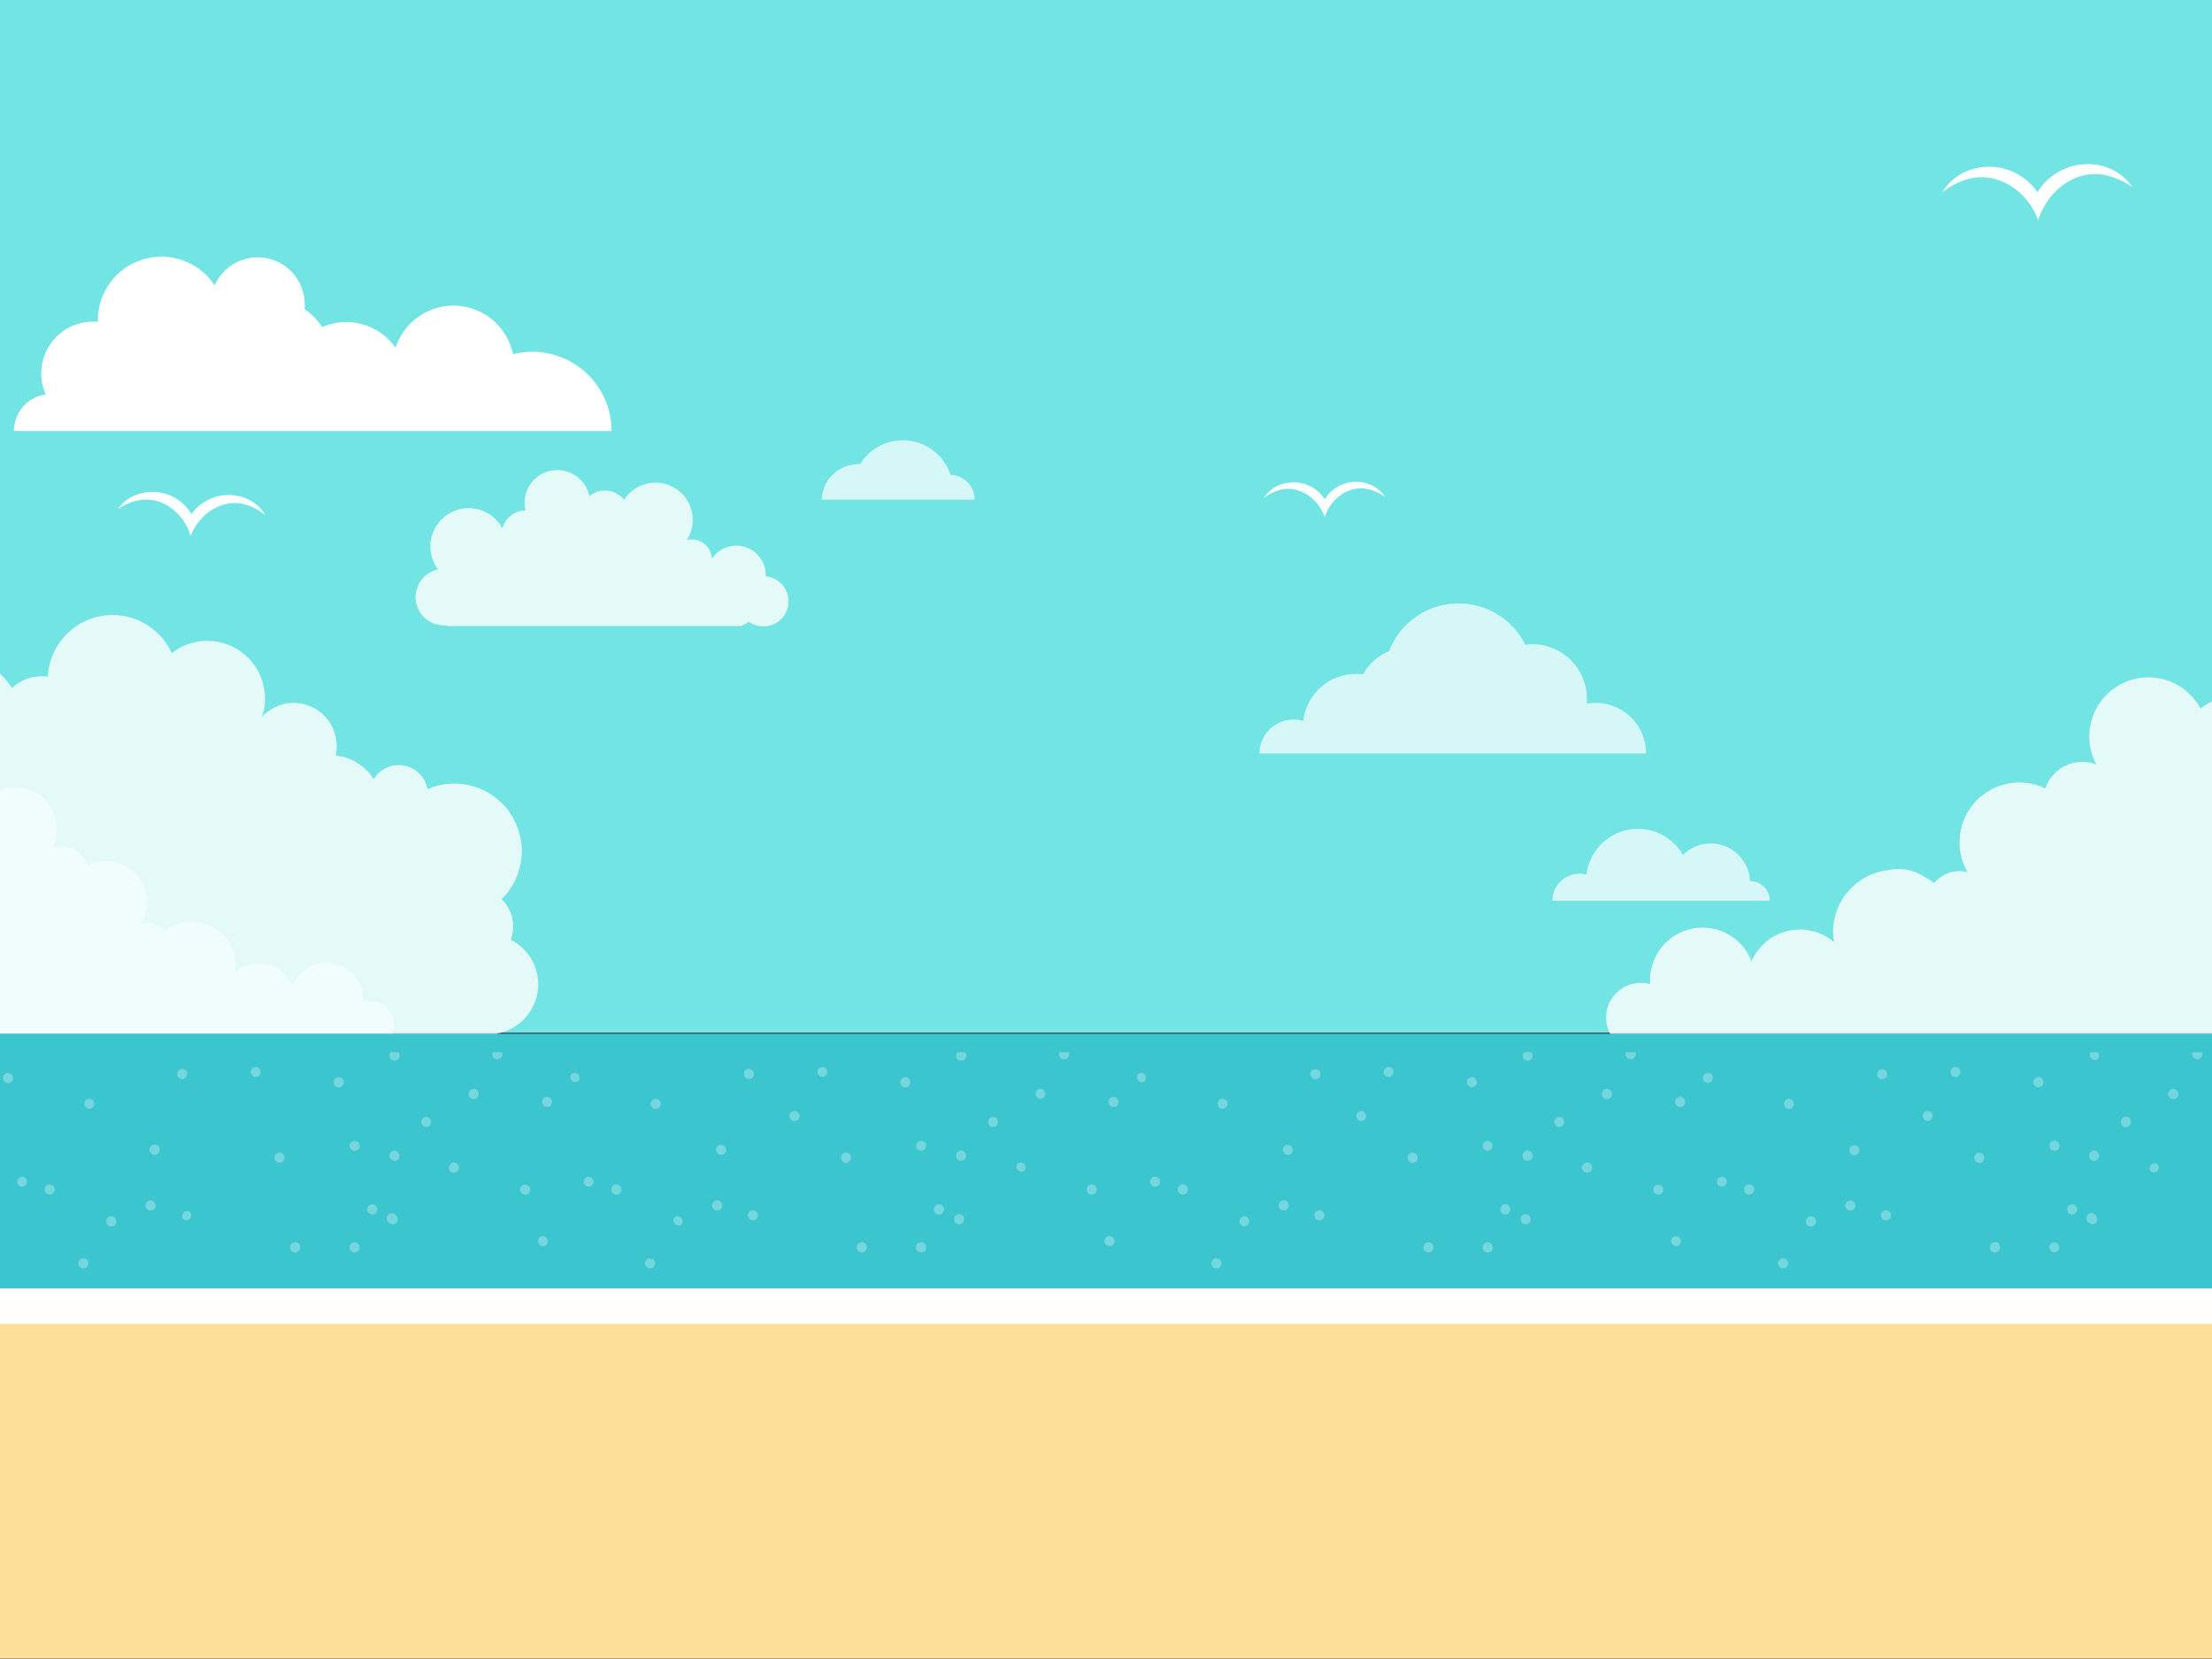 <?xml version="1.0" encoding="UTF-8"?>
<svg width="480px" height="360px" viewBox="0 0 480 360" version="1.1" xmlns="http://www.w3.org/2000/svg" xmlns:xlink="http://www.w3.org/1999/xlink">
    <rect x="0" y="0" width="480" height="360" fill="#333333" stroke="none"/>
    <!-- Generator: Sketch 51.1 (57501) - http://www.bohemiancoding.com/sketch -->
    <title>Seaside12</title>
    <desc>Created with Sketch.</desc>
    <defs></defs>
    <g id="Seaside12" stroke="none" stroke-width="1" fill="none" fill-rule="evenodd">
        <g id="Group-2" transform="translate(-20, -1)">
            <g id="D_75-01">
                <rect id="Rectangle-path" fill="#71E4E3" fill-rule="nonzero" x="4.218" y="0" width="515.751" height="225.1"></rect>
                <path d="M115.044,124.566 C113.177,122.069 112.862,118.737 114.229,115.934 C115.596,113.132 118.416,111.33 121.532,111.266 C124.649,111.203 127.539,112.889 129.018,115.634 C129.64,113.367 131.685,111.784 134.034,111.752 C133.893,111.195 133.821,110.623 133.819,110.048 C133.856,106.415 136.621,103.393 140.234,103.034 C143.848,102.676 147.152,105.097 147.901,108.652 C149.001,107.743 150.42,107.318 151.838,107.471 C153.256,107.624 154.552,108.343 155.432,109.465 C157.834,105.702 162.83,104.599 166.592,107.002 C170.353,109.405 171.455,114.403 169.054,118.166 C169.385,118.087 169.725,118.046 170.066,118.044 C172.413,118.047 174.353,119.874 174.499,122.218 C176.063,119.895 178.958,118.864 181.637,119.674 C184.317,120.484 186.156,122.947 186.172,125.748 C186.172,125.855 186.172,125.947 186.172,126.054 C188.449,126.267 190.35,127.88 190.932,130.092 C191.514,132.303 190.653,134.644 188.777,135.95 C186.9,137.257 184.408,137.252 182.537,135.938 L180.88,136.858 L116.9,136.858 L116.9,136.705 L116.578,136.705 C113.388,136.844 110.625,134.512 110.224,131.342 C109.824,128.173 111.92,125.226 115.044,124.566 Z" id="Shape" fill="#FFFFFF" fill-rule="nonzero" opacity="0.8"></path>
                <path d="M519.755,225.591 L519.755,172.216 C518.498,170.624 516.713,169.536 514.723,169.147 C515.673,167.45 516.17,165.537 516.165,163.592 C516.158,159.18 513.615,155.166 509.63,153.278 C505.645,151.389 500.929,151.963 497.513,154.752 C494.166,148.506 486.392,146.156 480.149,149.504 C473.905,152.851 471.556,160.629 474.903,166.876 C472.747,166.048 470.347,166.135 468.257,167.117 C466.168,168.098 464.568,169.89 463.828,172.078 C458.698,169.605 452.557,170.766 448.683,174.941 C444.809,179.116 444.108,185.33 446.955,190.263 C444.279,189.57 441.445,190.499 439.699,192.642 C439.038,192.117 438.329,191.655 437.582,191.261 C435.909,190.15 433.946,189.557 431.937,189.557 C431.179,189.561 430.422,189.649 429.683,189.818 C422.895,190.626 417.778,196.377 417.764,203.216 C417.77,203.951 417.831,204.684 417.948,205.41 C415.193,203.076 411.498,202.182 407.981,202.998 C404.464,203.814 401.54,206.245 400.093,209.554 C398.094,204.433 392.731,201.465 387.333,202.491 C381.935,203.517 378.034,208.246 378.051,213.743 C378.037,214.009 378.037,214.275 378.051,214.541 C377.405,214.371 376.74,214.283 376.072,214.28 C373.363,214.273 370.859,215.721 369.513,218.073 C368.168,220.425 368.189,223.319 369.568,225.652 L519.755,225.652 L519.755,225.591 Z" id="Shape" fill="#FFFFFF" fill-rule="nonzero" opacity="0.8"></path>
                <path d="M0,226.063 L0,188.833 C0.871,187.708 2.118,186.935 3.513,186.654 C1.668,183.31 2.45,179.127 5.378,176.677 C8.306,174.226 12.559,174.195 15.523,176.602 C17.857,172.246 23.279,170.607 27.634,172.942 C31.988,175.277 33.626,180.701 31.292,185.058 C32.79,184.5 34.45,184.571 35.894,185.256 C37.339,185.941 38.445,187.181 38.962,188.695 C42.542,186.955 46.839,187.76 49.548,190.678 C52.256,193.596 52.741,197.942 50.742,201.386 C52.608,200.899 54.587,201.547 55.804,203.044 C56.284,202.674 56.797,202.35 57.338,202.077 C58.505,201.298 59.877,200.881 61.28,200.88 C61.797,200.886 62.311,200.948 62.814,201.064 C67.551,201.624 71.122,205.638 71.128,210.41 C71.126,210.924 71.085,211.437 71.005,211.945 C72.927,210.312 75.508,209.687 77.963,210.259 C80.418,210.83 82.457,212.532 83.461,214.845 C84.886,211.326 88.596,209.302 92.325,210.011 C96.054,210.72 98.764,213.964 98.8,217.761 C98.809,217.945 98.809,218.129 98.8,218.313 C99.251,218.194 99.714,218.132 100.181,218.129 C102.08,218.105 103.846,219.107 104.799,220.751 C105.753,222.395 105.746,224.425 104.782,226.063 L0,226.063 Z" id="Shape" fill="#FFFFFF" fill-rule="nonzero" opacity="0.5"></path>
                <path d="M136.795,214.603 C136.793,210.507 134.485,206.761 130.828,204.919 C131.986,201.861 131.207,198.407 128.85,196.141 C133.883,191.195 134.678,183.362 130.74,177.505 C126.802,171.648 119.251,169.431 112.774,172.232 C112.297,169.639 110.269,167.61 107.677,167.133 C105.086,166.656 102.469,167.83 101.101,170.083 C99.289,167.188 96.244,165.292 92.848,164.942 C92.991,164.297 93.063,163.638 93.063,162.978 C93.113,159.113 90.777,155.617 87.187,154.187 C83.598,152.758 79.499,153.69 76.88,156.532 C78.614,151.286 76.71,145.523 72.193,142.343 C67.677,139.164 61.612,139.317 57.261,142.721 C54.577,136.796 48.187,133.481 41.801,134.698 C35.414,135.916 30.691,141.349 30.372,147.846 C29.915,147.775 29.453,147.74 28.991,147.739 C26.611,147.736 24.321,148.648 22.595,150.286 C18.876,144.269 11.311,141.885 4.817,144.685 L4.817,225.698 L127.837,225.698 L127.837,225.284 C133.011,224.357 136.781,219.861 136.795,214.603 Z" id="Shape" fill="#FFFFFF" fill-rule="nonzero" opacity="0.8"></path>
                <g id="_Group_" transform="translate(23.009, 56.247)" fill="#FFFFFF" fill-rule="nonzero">
                    <g id="clouds">
                        <path d="M128.65,32.348 C125.603,24.107 116.847,19.479 108.326,21.605 C107.109,15.737 102.097,11.422 96.116,11.095 C90.134,10.767 84.681,14.508 82.832,20.209 C79.259,15.115 72.596,13.242 66.894,15.727 C65.902,14.204 64.619,12.89 63.121,11.86 C63.121,11.523 63.121,11.2 63.121,10.847 C63.139,6.01 59.765,1.824 55.037,0.814 C50.308,-0.195 45.52,2.25 43.563,6.673 C40.204,1.561 33.882,-0.731 28.029,1.042 C22.175,2.814 18.185,8.228 18.223,14.346 C18.223,14.346 18.223,14.484 18.223,14.546 C17.886,14.546 17.548,14.546 17.211,14.546 C13.406,14.538 9.855,16.457 7.775,19.644 C5.694,22.831 5.366,26.855 6.903,30.337 C2.946,30.902 0.006,34.288 0,38.287 L129.709,38.287 C129.709,36.26 129.35,34.249 128.65,32.348 Z" id="Shape"></path>
                        <path d="M354.183,108.204 C354.184,104.971 352.752,101.904 350.273,99.83 C347.795,97.756 344.524,96.889 341.344,97.462 C341.344,97.109 341.344,96.741 341.344,96.372 C341.344,89.838 336.049,84.54 329.517,84.54 C329.004,84.543 328.492,84.579 327.983,84.648 C325.124,78.91 319.149,75.401 312.747,75.7 C306.345,75.999 300.723,80.049 298.409,86.029 C296.014,87.029 294.026,88.808 292.765,91.078 C292.256,91.012 291.743,90.981 291.231,90.986 C285.38,90.98 280.459,95.374 279.803,101.191 C277.569,100.516 275.148,100.939 273.275,102.33 C271.401,103.72 270.295,105.916 270.293,108.25 L354.183,108.25 L354.183,108.204 Z" id="Shape" opacity="0.7"></path>
                        <g id="Group" opacity="0.7" transform="translate(332.861, 124.305)">
                            <path d="M0.997,15.881 C0.997,12.652 3.614,10.034 6.841,10.034 C7.359,10.031 7.875,10.098 8.375,10.233 C8.956,5.415 12.552,1.508 17.305,0.533 C22.057,-0.441 26.9,1.735 29.329,5.937 C31.732,3.567 35.302,2.831 38.446,4.057 C41.589,5.284 43.72,8.243 43.886,11.615 C46.249,11.615 48.165,13.532 48.165,15.896 L0.997,15.896 L0.997,15.881 Z" id="Shape"></path>
                        </g>
                    </g>
                    <path d="M175.297,53.157 C175.438,48.848 178.994,45.44 183.304,45.484 L183.611,45.484 C185.834,41.866 189.953,39.868 194.17,40.362 C198.386,40.856 201.932,43.752 203.26,47.786 C206.174,47.869 208.492,50.256 208.491,53.172 L175.297,53.172 L175.297,53.157 Z" id="Shape" opacity="0.7"></path>
                </g>
                <rect id="Rectangle-path" fill="#FFE09A" fill-rule="nonzero" x="4.218" y="280.592" width="515.751" height="80.338"></rect>
                <rect id="Rectangle-path-Copy" fill="#FFFEFC" fill-rule="nonzero" x="4.218" y="280.592" width="515.751" height="7.672"></rect>
                <rect id="Rectangle-path" fill="#3BC5CE" fill-rule="nonzero" x="4.218" y="225.314" width="515.751" height="55.262"></rect>
                <g id="Group" opacity="0.3" transform="translate(4.602, 228.66)" fill="#FFFFFF" fill-rule="nonzero">
                    <path d="M91.238,20.963 C91.24,21.26 91.355,21.546 91.56,21.761 C91.774,21.968 92.06,22.083 92.358,22.083 C92.656,22.086 92.943,21.97 93.155,21.761 C93.539,21.322 93.539,20.666 93.155,20.226 C92.724,19.821 92.052,19.821 91.621,20.226 C91.406,20.416 91.269,20.678 91.238,20.963 Z" id="Shape"></path>
                    <path d="M92.342,44.121 C92.638,44.117 92.919,43.996 93.124,43.783 C93.515,43.346 93.515,42.685 93.124,42.248 C92.917,42.041 92.635,41.925 92.342,41.926 C92.044,41.925 91.758,42.04 91.545,42.248 C91.338,42.463 91.223,42.749 91.222,43.046 C91.247,43.647 91.741,44.121 92.342,44.121 Z" id="Shape"></path>
                    <path d="M26.966,29.664 C26.645,29.35 26.166,29.259 25.751,29.433 C25.336,29.607 25.066,30.012 25.064,30.462 C25.064,30.756 25.179,31.037 25.386,31.245 C25.591,31.459 25.873,31.581 26.169,31.583 C26.462,31.582 26.742,31.466 26.951,31.26 C27.376,30.816 27.383,30.117 26.966,29.664 Z" id="Shape"></path>
                    <path d="M101.377,36.141 C101.139,35.738 100.675,35.526 100.215,35.608 C99.754,35.691 99.394,36.052 99.311,36.513 C99.228,36.973 99.44,37.437 99.843,37.675 C100.051,37.882 100.332,37.998 100.625,37.997 C100.924,38.002 101.212,37.886 101.423,37.675 C101.794,37.224 101.774,36.568 101.377,36.141 Z" id="Shape"></path>
                    <path d="M89.704,7.934 C90.088,7.495 90.088,6.839 89.704,6.399 C89.382,6.085 88.903,5.994 88.488,6.168 C88.074,6.342 87.803,6.747 87.802,7.197 C87.8,7.495 87.916,7.782 88.124,7.995 C88.34,8.2 88.629,8.309 88.927,8.298 C89.224,8.286 89.504,8.155 89.704,7.934 Z" id="Shape"></path>
                    <path d="M17.165,5.156 C16.866,5.153 16.579,5.269 16.367,5.479 C16.042,5.799 15.944,6.285 16.119,6.707 C16.294,7.129 16.708,7.402 17.165,7.397 C17.457,7.396 17.738,7.28 17.947,7.075 C18.331,6.635 18.331,5.98 17.947,5.54 C17.75,5.31 17.467,5.172 17.165,5.156 Z" id="Shape"></path>
                    <path d="M20.171,29.864 C20.464,29.863 20.745,29.747 20.953,29.542 C21.337,29.102 21.337,28.446 20.953,28.007 C20.522,27.602 19.851,27.602 19.419,28.007 C19.139,28.325 19.063,28.775 19.222,29.168 C19.381,29.561 19.749,29.83 20.171,29.864 Z" id="Shape"></path>
                    <path d="M133.237,40.576 C132.944,40.577 132.663,40.692 132.454,40.898 C132.049,41.329 132.049,42.001 132.454,42.433 C132.882,42.846 133.56,42.846 133.988,42.433 C134.372,41.993 134.372,41.337 133.988,40.898 C133.787,40.7 133.519,40.584 133.237,40.576 Z" id="Shape"></path>
                    <path d="M122.33,0.66 C122.272,0.796 122.241,0.942 122.238,1.09 C122.24,1.387 122.355,1.672 122.56,1.888 C122.772,2.098 123.06,2.215 123.358,2.21 C123.652,2.212 123.934,2.096 124.14,1.888 C124.448,1.557 124.538,1.079 124.371,0.66 L122.33,0.66 Z" id="Shape"></path>
                    <path d="M149.926,29.664 C149.715,29.461 149.436,29.346 149.143,29.342 C148.525,29.342 148.024,29.844 148.024,30.462 C148.027,30.758 148.148,31.04 148.361,31.245 C148.565,31.459 148.848,31.581 149.143,31.583 C149.436,31.582 149.717,31.466 149.926,31.26 C150.346,30.812 150.346,30.113 149.926,29.664 Z" id="Shape"></path>
                    <path d="M128.573,29.664 C128.363,29.876 128.246,30.164 128.251,30.462 C128.251,31.075 128.743,31.574 129.356,31.583 C129.654,31.586 129.941,31.47 130.153,31.26 C130.537,30.821 130.537,30.165 130.153,29.726 C129.939,29.519 129.653,29.404 129.356,29.404 C129.071,29.388 128.792,29.481 128.573,29.664 Z" id="Shape"></path>
                    <path d="M140.109,5.156 C139.815,5.156 139.534,5.272 139.326,5.479 C139.066,5.919 139.137,6.48 139.498,6.841 C139.86,7.203 140.42,7.274 140.86,7.013 C141.244,6.574 141.244,5.918 140.86,5.479 C140.66,5.279 140.391,5.164 140.109,5.156 Z" id="Shape"></path>
                    <path d="M143.115,29.864 C143.408,29.863 143.689,29.747 143.897,29.542 C144.281,29.102 144.281,28.446 143.897,28.007 C143.469,27.594 142.791,27.594 142.363,28.007 C141.966,28.441 141.966,29.107 142.363,29.542 C142.564,29.74 142.833,29.855 143.115,29.864 Z" id="Shape"></path>
                    <path d="M118.986,8.932 C118.665,8.617 118.186,8.526 117.771,8.7 C117.356,8.874 117.086,9.28 117.084,9.73 C117.083,10.028 117.199,10.314 117.406,10.528 C117.84,10.925 118.506,10.925 118.94,10.528 C119.374,10.091 119.395,9.392 118.986,8.932 Z" id="Shape"></path>
                    <path d="M114.691,24.922 C114.478,24.714 114.192,24.599 113.894,24.6 C113.39,24.605 112.951,24.947 112.823,25.435 C112.694,25.923 112.908,26.437 113.344,26.69 C113.781,26.943 114.332,26.872 114.691,26.518 C115.105,26.067 115.105,25.374 114.691,24.922 Z" id="Shape"></path>
                    <path d="M107.099,16.574 C107.312,16.782 107.598,16.898 107.896,16.896 C108.189,16.895 108.47,16.78 108.678,16.574 C109.062,16.134 109.062,15.479 108.678,15.039 C108.473,14.827 108.192,14.705 107.896,14.702 C107.459,14.714 107.069,14.98 106.898,15.382 C106.727,15.785 106.805,16.25 107.099,16.574 Z" id="Shape"></path>
                    <path d="M33.486,47.574 C33.783,47.575 34.07,47.459 34.283,47.251 C34.667,46.812 34.667,46.156 34.283,45.717 C34.069,45.51 33.783,45.395 33.486,45.394 C33.192,45.394 32.911,45.51 32.703,45.717 C32.494,45.929 32.378,46.216 32.381,46.515 C32.413,47.103 32.896,47.566 33.486,47.574 Z" id="Shape"></path>
                    <path d="M35.572,11.095 C35.366,10.884 35.084,10.763 34.789,10.758 C34.49,10.762 34.204,10.883 33.992,11.095 C33.594,11.53 33.594,12.196 33.992,12.63 C34.203,12.844 34.489,12.965 34.789,12.968 C35.085,12.964 35.367,12.843 35.572,12.63 C35.955,12.191 35.955,11.535 35.572,11.095 Z" id="Shape"></path>
                    <path d="M48.088,32.795 C47.79,32.792 47.503,32.908 47.291,33.117 C47.084,33.332 46.969,33.618 46.969,33.915 C46.97,34.213 47.086,34.498 47.291,34.713 C47.504,34.921 47.791,35.037 48.088,35.036 C48.382,35.036 48.663,34.92 48.871,34.713 C49.255,34.274 49.255,33.618 48.871,33.179 C48.675,32.947 48.391,32.808 48.088,32.795 Z" id="Shape"></path>
                    <path d="M40.296,36.586 C39.865,36.18 39.193,36.18 38.762,36.586 C38.437,36.906 38.339,37.392 38.514,37.814 C38.69,38.236 39.103,38.509 39.56,38.504 C39.857,38.504 40.143,38.388 40.358,38.182 C40.761,37.717 40.735,37.018 40.296,36.586 Z" id="Shape"></path>
                    <path d="M55.758,6.139 C56.135,5.697 56.135,5.046 55.758,4.604 C55.436,4.289 54.958,4.198 54.543,4.372 C54.128,4.546 53.857,4.952 53.856,5.402 C53.857,5.695 53.973,5.976 54.178,6.185 C54.392,6.391 54.68,6.503 54.978,6.495 C55.275,6.486 55.557,6.357 55.758,6.139 Z" id="Shape"></path>
                    <path d="M56.617,35.296 C56.177,35.036 55.617,35.107 55.255,35.468 C54.894,35.83 54.823,36.391 55.083,36.831 C55.514,37.236 56.186,37.236 56.617,36.831 C57.001,36.392 57.001,35.736 56.617,35.296 Z" id="Shape"></path>
                    <path d="M80.24,42.202 C79.918,41.888 79.439,41.797 79.024,41.971 C78.609,42.145 78.339,42.55 78.337,43 C78.333,43.299 78.449,43.587 78.66,43.798 C78.867,44.008 79.147,44.129 79.442,44.136 C79.737,44.131 80.018,44.01 80.224,43.798 C80.649,43.354 80.656,42.655 80.24,42.202 Z" id="Shape"></path>
                    <path d="M49.745,21.024 C49.53,20.819 49.245,20.704 48.947,20.702 C48.333,20.71 47.836,21.207 47.828,21.822 C47.828,22.12 47.946,22.405 48.156,22.615 C48.366,22.825 48.651,22.943 48.947,22.943 C49.245,22.944 49.532,22.828 49.745,22.62 C50.158,22.169 50.158,21.476 49.745,21.024 Z" id="Shape"></path>
                    <path d="M433.686,15.607 C433.984,15.61 434.271,15.494 434.484,15.285 C434.874,14.848 434.874,14.187 434.484,13.75 C434.276,13.532 433.987,13.41 433.686,13.413 C433.391,13.416 433.109,13.538 432.904,13.75 C432.621,14.073 432.548,14.528 432.714,14.924 C432.881,15.319 433.258,15.584 433.686,15.607 Z" id="Shape"></path>
                    <path d="M449.087,42.202 C448.765,41.888 448.286,41.797 447.871,41.971 C447.457,42.145 447.186,42.55 447.185,43 C447.182,43.299 447.297,43.586 447.507,43.798 C447.719,44.011 448.005,44.132 448.304,44.136 C448.604,44.133 448.891,44.012 449.102,43.798 C449.519,43.346 449.512,42.647 449.087,42.202 Z" id="Shape"></path>
                    <path d="M187.798,15.607 C188.096,15.609 188.383,15.493 188.596,15.285 C188.986,14.848 188.986,14.187 188.596,13.75 C188.387,13.534 188.099,13.412 187.798,13.413 C187.498,13.414 187.21,13.535 187.001,13.75 C186.603,14.184 186.603,14.851 187.001,15.285 C187.215,15.491 187.501,15.607 187.798,15.607 Z" id="Shape"></path>
                    <path d="M194.609,4.19 C194.178,3.784 193.506,3.784 193.075,4.19 C192.677,4.624 192.677,5.29 193.075,5.724 C193.503,6.137 194.181,6.137 194.609,5.724 C194.993,5.285 194.993,4.629 194.609,4.19 Z" id="Shape"></path>
                    <path d="M440.497,4.19 C440.066,3.784 439.394,3.784 438.963,4.19 C438.565,4.624 438.565,5.29 438.963,5.724 C439.391,6.137 440.069,6.137 440.497,5.724 C440.881,5.285 440.881,4.629 440.497,4.19 Z" id="Shape"></path>
                    <path d="M203.199,42.202 C202.991,41.995 202.71,41.879 202.417,41.88 C202.119,41.879 201.832,41.994 201.619,42.202 C201.41,42.415 201.294,42.702 201.297,43 C201.292,43.299 201.408,43.587 201.619,43.798 C201.83,44.012 202.116,44.133 202.417,44.136 C202.712,44.133 202.994,44.011 203.199,43.798 C203.627,43.353 203.627,42.648 203.199,42.202 Z" id="Shape"></path>
                    <path d="M379.124,40.576 C378.826,40.573 378.539,40.688 378.327,40.898 C377.922,41.329 377.922,42.001 378.327,42.433 C378.758,42.838 379.43,42.838 379.861,42.433 C380.238,41.991 380.238,41.34 379.861,40.898 C379.664,40.703 379.401,40.588 379.124,40.576 Z" id="Shape"></path>
                    <path d="M368.218,0.66 C368.159,0.795 368.127,0.942 368.126,1.09 C368.125,1.388 368.241,1.674 368.448,1.888 C368.661,2.097 368.948,2.213 369.246,2.21 C369.54,2.212 369.822,2.096 370.028,1.888 C370.336,1.557 370.426,1.079 370.258,0.66 L368.203,0.66 L368.218,0.66 Z" id="Shape"></path>
                    <path d="M395.752,29.664 C395.538,29.458 395.252,29.342 394.955,29.342 C394.661,29.341 394.38,29.457 394.172,29.664 C393.957,29.874 393.836,30.162 393.835,30.462 C393.836,30.758 393.958,31.041 394.172,31.245 C394.375,31.461 394.658,31.583 394.955,31.583 C395.253,31.586 395.54,31.47 395.752,31.26 C396.173,30.812 396.173,30.113 395.752,29.664 Z" id="Shape"></path>
                    <path d="M389.018,29.864 C389.316,29.867 389.604,29.751 389.816,29.542 C390.2,29.102 390.2,28.446 389.816,28.007 C389.388,27.594 388.71,27.594 388.282,28.007 C387.884,28.441 387.884,29.107 388.282,29.542 C388.479,29.736 388.741,29.851 389.018,29.864 Z" id="Shape"></path>
                    <path d="M386.012,5.156 C385.718,5.154 385.436,5.27 385.229,5.479 C384.824,5.91 384.824,6.582 385.229,7.013 C385.438,7.219 385.719,7.335 386.012,7.336 C386.304,7.333 386.585,7.218 386.794,7.013 C387.178,6.574 387.178,5.918 386.794,5.479 C386.586,5.272 386.305,5.156 386.012,5.156 Z" id="Shape"></path>
                    <path d="M352.986,16.574 C353.2,16.782 353.486,16.898 353.784,16.896 C354.077,16.895 354.358,16.78 354.566,16.574 C354.944,16.132 354.944,15.481 354.566,15.039 C354.361,14.827 354.079,14.705 353.784,14.702 C353.169,14.71 352.673,15.207 352.664,15.822 C352.675,16.104 352.789,16.372 352.986,16.574 Z" id="Shape"></path>
                    <path d="M347.265,36.141 C347.053,35.931 346.765,35.815 346.467,35.818 C346.174,35.818 345.893,35.933 345.685,36.141 C345.28,36.572 345.28,37.244 345.685,37.675 C345.892,37.884 346.174,38 346.467,37.997 C346.765,38.001 347.053,37.885 347.265,37.675 C347.649,37.236 347.649,36.58 347.265,36.141 Z" id="Shape"></path>
                    <path d="M360.595,24.922 C360.381,24.714 360.095,24.599 359.797,24.6 C359.179,24.6 358.677,25.102 358.677,25.72 C358.677,26.339 359.179,26.841 359.797,26.841 C360.095,26.842 360.381,26.726 360.595,26.518 C361.015,26.07 361.015,25.371 360.595,24.922 Z" id="Shape"></path>
                    <path d="M364.89,8.932 C364.53,8.577 363.979,8.507 363.543,8.76 C363.106,9.013 362.893,9.527 363.021,10.015 C363.149,10.503 363.588,10.845 364.092,10.85 C364.39,10.851 364.676,10.736 364.89,10.528 C365.31,10.079 365.31,9.38 364.89,8.932 Z" id="Shape"></path>
                    <path d="M491.178,0.66 C491.119,0.796 491.088,0.942 491.086,1.09 C491.087,1.387 491.203,1.672 491.408,1.888 C491.62,2.097 491.907,2.213 492.205,2.21 C492.499,2.214 492.782,2.098 492.988,1.888 C493.299,1.559 493.389,1.079 493.218,0.66 L491.178,0.66 Z" id="Shape"></path>
                    <path d="M422.703,5.417 C422.703,5.711 422.818,5.992 423.025,6.2 C423.228,6.416 423.512,6.538 423.808,6.538 C424.108,6.538 424.396,6.416 424.605,6.2 C424.989,5.76 424.989,5.105 424.605,4.665 C424.391,4.459 424.105,4.343 423.808,4.343 C423.515,4.344 423.234,4.46 423.025,4.665 C422.83,4.868 422.715,5.136 422.703,5.417 Z" id="Shape"></path>
                    <path d="M425.464,35.296 C425.258,35.085 424.977,34.964 424.682,34.959 C424.381,34.958 424.093,35.08 423.884,35.296 C423.479,35.728 423.479,36.4 423.884,36.831 C424.094,37.045 424.383,37.162 424.682,37.153 C424.975,37.154 425.257,37.038 425.464,36.831 C425.848,36.392 425.848,35.736 425.464,35.296 Z" id="Shape"></path>
                    <path d="M476.728,14.656 C476.113,14.664 475.617,15.161 475.608,15.776 C475.603,16.233 475.876,16.647 476.298,16.822 C476.719,16.998 477.205,16.899 477.526,16.574 C477.903,16.132 477.903,15.481 477.526,15.039 C477.324,14.807 477.035,14.669 476.728,14.656 Z" id="Shape"></path>
                    <path d="M470.209,36.141 C469.971,35.738 469.507,35.526 469.047,35.608 C468.586,35.691 468.226,36.052 468.143,36.513 C468.06,36.973 468.272,37.437 468.675,37.675 C469.103,38.088 469.781,38.088 470.209,37.675 C470.593,37.236 470.593,36.58 470.209,36.141 Z" id="Shape"></path>
                    <path d="M230.088,16.574 C230.303,16.781 230.589,16.896 230.886,16.896 C231.184,16.898 231.47,16.782 231.684,16.574 C232.068,16.134 232.068,15.479 231.684,15.039 C231.474,14.824 231.187,14.703 230.886,14.702 C230.449,14.714 230.059,14.98 229.888,15.382 C229.717,15.785 229.795,16.25 230.088,16.574 Z" id="Shape"></path>
                    <path d="M224.321,36.141 C224.113,35.933 223.832,35.818 223.539,35.818 C223.241,35.817 222.954,35.933 222.741,36.141 C222.336,36.572 222.336,37.244 222.741,37.675 C222.953,37.885 223.24,38.001 223.539,37.997 C223.832,37.998 224.113,37.882 224.321,37.675 C224.705,37.236 224.705,36.58 224.321,36.141 Z" id="Shape"></path>
                    <path d="M237.651,24.922 C237.22,24.517 236.548,24.517 236.117,24.922 C235.856,25.363 235.927,25.923 236.289,26.285 C236.65,26.647 237.211,26.717 237.651,26.457 C238.028,26.015 238.028,25.364 237.651,24.922 Z" id="Shape"></path>
                    <path d="M241.93,8.932 C241.499,8.526 240.827,8.526 240.396,8.932 C239.999,9.366 239.999,10.032 240.396,10.466 C240.827,10.872 241.499,10.872 241.93,10.466 C242.314,10.027 242.314,9.371 241.93,8.932 Z" id="Shape"></path>
                    <path d="M157.733,10.742 C157.277,10.738 156.863,11.011 156.688,11.432 C156.512,11.854 156.61,12.34 156.936,12.661 C157.364,13.074 158.042,13.074 158.47,12.661 C158.853,12.221 158.853,11.566 158.47,11.126 C158.281,10.91 158.018,10.773 157.733,10.742 Z" id="Shape"></path>
                    <path d="M163.24,36.586 C162.809,36.18 162.137,36.18 161.706,36.586 C161.446,37.026 161.517,37.587 161.878,37.948 C162.24,38.31 162.8,38.381 163.24,38.12 C163.624,37.681 163.624,37.025 163.24,36.586 Z" id="Shape"></path>
                    <path d="M156.46,47.574 C156.758,47.577 157.045,47.461 157.258,47.251 C157.642,46.812 157.642,46.156 157.258,45.717 C157.044,45.509 156.758,45.393 156.46,45.394 C156.167,45.395 155.886,45.511 155.678,45.717 C155.469,45.929 155.353,46.216 155.356,46.515 C155.388,47.103 155.871,47.566 156.46,47.574 Z" id="Shape"></path>
                    <path d="M179.561,35.296 C179.351,35.081 179.064,34.96 178.763,34.959 C178.468,34.962 178.186,35.084 177.981,35.296 C177.576,35.728 177.576,36.4 177.981,36.831 C178.188,37.04 178.47,37.156 178.763,37.153 C179.062,37.16 179.351,37.043 179.561,36.831 C179.945,36.392 179.945,35.736 179.561,35.296 Z" id="Shape"></path>
                    <path d="M177.935,4.282 C177.642,4.283 177.361,4.398 177.153,4.604 C176.946,4.818 176.831,5.104 176.831,5.402 C176.83,5.695 176.946,5.977 177.153,6.185 C177.357,6.399 177.639,6.521 177.935,6.522 C178.235,6.521 178.523,6.4 178.733,6.185 C179.117,5.745 179.117,5.089 178.733,4.65 C178.526,4.426 178.239,4.294 177.935,4.282 Z" id="Shape"></path>
                    <path d="M219.949,33.992 C219.742,33.785 219.46,33.669 219.167,33.67 C218.869,33.668 218.583,33.784 218.369,33.992 C218.044,34.313 217.946,34.799 218.121,35.22 C218.297,35.642 218.71,35.915 219.167,35.91 C219.462,35.907 219.744,35.785 219.949,35.573 C220.368,35.129 220.368,34.436 219.949,33.992 Z" id="Shape"></path>
                    <path d="M302.505,35.296 C302.295,35.081 302.008,34.96 301.707,34.959 C301.412,34.962 301.13,35.084 300.925,35.296 C300.52,35.728 300.52,36.4 300.925,36.831 C301.131,37.041 301.414,37.158 301.707,37.153 C302.006,37.16 302.295,37.043 302.505,36.831 C302.889,36.392 302.889,35.736 302.505,35.296 Z" id="Shape"></path>
                    <path d="M335.592,7.934 C335.982,7.497 335.982,6.836 335.592,6.399 C335.388,6.185 335.105,6.063 334.809,6.062 C334.514,6.065 334.232,6.187 334.027,6.399 C333.629,6.834 333.629,7.5 334.027,7.934 C334.231,8.148 334.514,8.27 334.809,8.272 C335.105,8.27 335.388,8.148 335.592,7.934 Z" id="Shape"></path>
                    <path d="M337.126,20.963 C337.127,21.26 337.243,21.546 337.448,21.761 C337.882,22.159 338.548,22.159 338.982,21.761 C339.365,21.322 339.365,20.666 338.982,20.226 C338.551,19.821 337.879,19.821 337.448,20.226 C337.255,20.425 337.141,20.687 337.126,20.963 Z" id="Shape"></path>
                    <path d="M299.744,5.417 C299.743,5.711 299.859,5.992 300.066,6.2 C300.274,6.418 300.563,6.54 300.864,6.538 C301.159,6.534 301.441,6.413 301.646,6.2 C302.03,5.76 302.03,5.105 301.646,4.665 C301.436,4.462 301.156,4.347 300.864,4.343 C300.566,4.342 300.279,4.457 300.066,4.665 C299.87,4.868 299.756,5.136 299.744,5.417 Z" id="Shape"></path>
                    <path d="M338.245,44.121 C338.541,44.117 338.823,43.996 339.028,43.783 C339.418,43.346 339.418,42.685 339.028,42.248 C338.82,42.041 338.539,41.925 338.245,41.926 C337.947,41.923 337.66,42.039 337.448,42.248 C337.241,42.463 337.126,42.749 337.126,43.046 C337.15,43.647 337.645,44.121 338.245,44.121 Z" id="Shape"></path>
                    <path d="M266.059,29.864 C266.357,29.867 266.644,29.751 266.857,29.542 C267.24,29.102 267.24,28.446 266.857,28.007 C266.647,27.792 266.359,27.67 266.059,27.669 C265.759,27.672 265.472,27.793 265.261,28.007 C264.871,28.444 264.871,29.105 265.261,29.542 C265.475,29.75 265.761,29.865 266.059,29.864 Z" id="Shape"></path>
                    <path d="M253.097,29.664 C252.775,29.35 252.297,29.259 251.882,29.433 C251.467,29.607 251.197,30.012 251.195,30.462 C251.197,30.912 251.467,31.318 251.882,31.492 C252.297,31.666 252.775,31.575 253.097,31.26 C253.518,30.812 253.518,30.113 253.097,29.664 Z" id="Shape"></path>
                    <path d="M256.165,40.576 C255.867,40.573 255.58,40.688 255.368,40.898 C254.962,41.329 254.962,42.001 255.368,42.433 C255.58,42.642 255.867,42.758 256.165,42.755 C256.458,42.756 256.74,42.64 256.947,42.433 C257.331,41.993 257.331,41.337 256.947,40.898 C256.74,40.691 256.458,40.575 256.165,40.576 Z" id="Shape"></path>
                    <path d="M286.199,36.586 C285.768,36.18 285.097,36.18 284.665,36.586 C284.26,37.017 284.26,37.689 284.665,38.12 C285.097,38.526 285.768,38.526 286.199,38.12 C286.577,37.678 286.577,37.028 286.199,36.586 Z" id="Shape"></path>
                    <path d="M279.373,47.574 C279.672,47.577 279.959,47.461 280.171,47.251 C280.555,46.812 280.555,46.156 280.171,45.717 C279.958,45.509 279.671,45.393 279.373,45.394 C279.08,45.394 278.799,45.51 278.591,45.717 C278.378,45.928 278.256,46.214 278.254,46.515 C278.253,46.816 278.375,47.104 278.591,47.313 C278.808,47.499 279.089,47.593 279.373,47.574 Z" id="Shape"></path>
                    <path d="M263.053,5.156 C262.754,5.153 262.467,5.269 262.255,5.479 C261.995,5.919 262.065,6.48 262.427,6.841 C262.788,7.203 263.349,7.274 263.789,7.013 C264.173,6.574 264.173,5.918 263.789,5.479 C263.592,5.284 263.329,5.169 263.053,5.156 Z" id="Shape"></path>
                    <path d="M272.87,29.664 C272.654,29.46 272.369,29.345 272.072,29.342 C271.779,29.345 271.499,29.46 271.29,29.664 C271.078,29.876 270.957,30.163 270.952,30.462 C270.957,30.758 271.079,31.039 271.29,31.245 C271.494,31.459 271.776,31.581 272.072,31.583 C272.37,31.584 272.656,31.468 272.87,31.26 C273.283,30.809 273.283,30.116 272.87,29.664 Z" id="Shape"></path>
                    <path d="M280.708,10.742 C280.408,10.747 280.122,10.868 279.91,11.08 C279.513,11.514 279.513,12.18 279.91,12.615 C280.121,12.828 280.408,12.95 280.708,12.952 C281.003,12.949 281.285,12.827 281.49,12.615 C281.874,12.175 281.874,11.52 281.49,11.08 C281.284,10.869 281.003,10.747 280.708,10.742 Z" id="Shape"></path>
                    <path d="M224.658,0.66 L223.263,0.66 L223.171,0.66 C222.773,1.094 222.773,1.76 223.171,2.195 C223.38,2.399 223.66,2.514 223.953,2.517 C224.409,2.522 224.823,2.249 224.998,1.827 C225.174,1.405 225.076,0.919 224.75,0.599 L224.658,0.66 Z" id="Shape"></path>
                    <path d="M223.953,21.991 C223.657,21.995 223.376,22.116 223.171,22.329 C222.96,22.54 222.844,22.828 222.848,23.127 C222.847,23.425 222.963,23.711 223.171,23.925 C223.378,24.132 223.66,24.248 223.953,24.247 C224.25,24.247 224.536,24.131 224.75,23.925 C225.128,23.483 225.128,22.832 224.75,22.39 C224.551,22.152 224.262,22.008 223.953,21.991 Z" id="Shape"></path>
                    <path d="M257.04,10.343 C256.747,10.346 256.467,10.461 256.257,10.666 C256.053,10.882 255.938,11.167 255.935,11.464 C255.939,11.756 256.054,12.036 256.257,12.246 C256.467,12.451 256.747,12.566 257.04,12.569 C257.337,12.568 257.623,12.453 257.837,12.246 C258.214,11.804 258.214,11.154 257.837,10.712 C257.631,10.487 257.344,10.354 257.04,10.343 Z" id="Shape"></path>
                    <path d="M101.009,21.991 C100.713,21.995 100.432,22.116 100.227,22.329 C100.017,22.541 99.901,22.829 99.904,23.127 C99.903,23.425 100.019,23.711 100.227,23.925 C100.435,24.131 100.716,24.246 101.009,24.247 C101.301,24.245 101.582,24.129 101.791,23.925 C102.175,23.485 102.175,22.83 101.791,22.39 C101.596,22.156 101.313,22.012 101.009,21.991 Z" id="Shape"></path>
                    <path d="M96.208,33.654 C95.589,33.654 95.088,34.156 95.088,34.775 C95.088,35.393 95.589,35.895 96.208,35.895 C96.503,35.893 96.786,35.772 96.99,35.557 C97.374,35.118 97.374,34.462 96.99,34.023 C96.79,33.799 96.508,33.666 96.208,33.654 Z" id="Shape"></path>
                    <path d="M101.714,0.66 L100.319,0.66 L100.227,0.66 C99.821,1.091 99.821,1.763 100.227,2.195 C100.436,2.399 100.716,2.514 101.009,2.517 C101.463,2.515 101.871,2.24 102.042,1.82 C102.213,1.399 102.114,0.917 101.791,0.599 L101.714,0.66 Z" id="Shape"></path>
                    <path d="M134.096,10.343 C133.803,10.344 133.522,10.46 133.313,10.666 C133.107,10.88 132.991,11.166 132.991,11.464 C132.993,11.914 133.263,12.319 133.678,12.493 C134.093,12.667 134.571,12.576 134.893,12.262 C135.27,11.82 135.27,11.169 134.893,10.727 C134.691,10.495 134.403,10.356 134.096,10.343 Z" id="Shape"></path>
                    <path d="M465.055,33.654 C464.436,33.654 463.935,34.156 463.935,34.775 C463.935,35.393 464.436,35.895 465.055,35.895 C465.351,35.893 465.633,35.772 465.837,35.557 C466.221,35.118 466.221,34.462 465.837,34.023 C465.638,33.797 465.355,33.664 465.055,33.654 Z" id="Shape"></path>
                    <path d="M470.546,0.66 L469.15,0.66 L469.058,0.66 C468.798,1.1 468.869,1.661 469.23,2.023 C469.592,2.384 470.152,2.455 470.592,2.195 C470.976,1.755 470.976,1.099 470.592,0.66 L470.546,0.66 Z" id="Shape"></path>
                    <path d="M469.856,21.991 C469.555,21.99 469.267,22.112 469.058,22.329 C468.849,22.541 468.733,22.829 468.736,23.127 C468.736,23.425 468.852,23.711 469.058,23.925 C469.489,24.33 470.161,24.33 470.592,23.925 C470.976,23.485 470.976,22.83 470.592,22.39 C470.409,22.166 470.144,22.022 469.856,21.991 Z" id="Shape"></path>
                    <path d="M347.602,0.66 L346.206,0.66 L346.114,0.66 C345.709,1.091 345.709,1.763 346.114,2.195 C346.328,2.402 346.614,2.518 346.912,2.517 C347.204,2.513 347.484,2.397 347.694,2.195 C348.078,1.755 348.078,1.099 347.694,0.66 L347.602,0.66 Z" id="Shape"></path>
                    <path d="M346.912,21.991 C346.291,22 345.792,22.506 345.792,23.127 C345.789,23.425 345.905,23.712 346.114,23.925 C346.326,24.136 346.614,24.252 346.912,24.247 C347.205,24.245 347.485,24.129 347.694,23.925 C348.078,23.485 348.078,22.83 347.694,22.39 C347.5,22.155 347.217,22.01 346.912,21.991 Z" id="Shape"></path>
                    <path d="M342.065,33.654 C341.559,33.653 341.114,33.991 340.981,34.48 C340.848,34.968 341.059,35.486 341.496,35.742 C341.932,35.997 342.487,35.928 342.847,35.573 C343.231,35.133 343.231,34.478 342.847,34.038 C342.65,33.808 342.367,33.67 342.065,33.654 Z" id="Shape"></path>
                    <path d="M379.983,10.343 C379.691,10.346 379.411,10.461 379.201,10.666 C378.996,10.881 378.881,11.166 378.879,11.464 C378.88,11.914 379.151,12.319 379.566,12.493 C379.981,12.667 380.459,12.576 380.781,12.262 C381.158,11.82 381.158,11.169 380.781,10.727 C380.579,10.495 380.291,10.356 379.983,10.343 Z" id="Shape"></path>
                    <path d="M212.648,7.934 C213.032,7.495 213.032,6.839 212.648,6.399 C212.443,6.187 212.161,6.065 211.865,6.062 C211.419,6.077 211.023,6.354 210.854,6.768 C210.685,7.182 210.775,7.656 211.083,7.98 C211.288,8.193 211.57,8.314 211.865,8.318 C212.168,8.304 212.452,8.165 212.648,7.934 Z" id="Shape"></path>
                    <path d="M245.274,0.66 C245.103,1.079 245.193,1.559 245.504,1.888 C245.717,2.097 246.004,2.213 246.302,2.21 C246.596,2.212 246.878,2.096 247.084,1.888 C247.396,1.559 247.486,1.079 247.314,0.66 L245.274,0.66 Z" id="Shape"></path>
                    <path d="M215.286,44.121 C215.587,44.12 215.874,43.998 216.084,43.783 C216.474,43.346 216.474,42.685 216.084,42.248 C215.736,41.865 215.171,41.769 214.717,42.018 C214.263,42.266 214.038,42.794 214.173,43.294 C214.309,43.793 214.769,44.135 215.286,44.121 Z" id="Shape"></path>
                    <path d="M199.763,22.759 C199.554,22.553 199.273,22.437 198.981,22.436 C198.683,22.436 198.397,22.552 198.183,22.759 C197.974,22.971 197.858,23.258 197.861,23.557 C197.858,23.855 197.974,24.142 198.183,24.355 C198.611,24.768 199.289,24.768 199.717,24.355 C200.151,23.918 200.171,23.219 199.763,22.759 Z" id="Shape"></path>
                    <path d="M214.182,20.963 C214.189,21.41 214.462,21.81 214.875,21.98 C215.289,22.151 215.764,22.058 216.084,21.746 C216.468,21.306 216.468,20.651 216.084,20.211 C215.871,20.002 215.584,19.886 215.286,19.889 C214.99,19.89 214.708,20.012 214.504,20.226 C214.309,20.424 214.194,20.686 214.182,20.963 Z" id="Shape"></path>
                    <path d="M317.522,4.19 C317.308,3.983 317.022,3.867 316.724,3.867 C316.427,3.866 316.14,3.982 315.927,4.19 C315.529,4.624 315.529,5.29 315.927,5.724 C316.355,6.137 317.033,6.137 317.461,5.724 C317.863,5.3 317.889,4.644 317.522,4.19 Z" id="Shape"></path>
                    <path d="M310.742,15.607 C311.04,15.609 311.327,15.493 311.54,15.285 C311.93,14.848 311.93,14.187 311.54,13.75 C311.112,13.337 310.434,13.337 310.006,13.75 C309.727,14.066 309.649,14.513 309.805,14.905 C309.96,15.297 310.322,15.568 310.742,15.607 Z" id="Shape"></path>
                    <path d="M294.068,21.04 C293.745,21.358 293.646,21.841 293.818,22.261 C293.989,22.681 294.397,22.957 294.851,22.958 C295.149,22.959 295.435,22.844 295.648,22.636 C296.026,22.194 296.026,21.543 295.648,21.101 C295.434,20.895 295.148,20.779 294.851,20.779 C294.566,20.762 294.286,20.855 294.068,21.04 Z" id="Shape"></path>
                    <path d="M293.992,32.795 C293.694,32.792 293.406,32.908 293.194,33.117 C292.988,33.332 292.872,33.618 292.872,33.915 C292.874,34.213 292.989,34.498 293.194,34.713 C293.407,34.921 293.694,35.037 293.992,35.036 C294.285,35.036 294.566,34.92 294.774,34.713 C295.158,34.274 295.158,33.618 294.774,33.179 C294.578,32.947 294.295,32.808 293.992,32.795 Z" id="Shape"></path>
                    <path d="M171.109,21.04 C170.786,21.358 170.687,21.841 170.858,22.261 C171.03,22.681 171.438,22.957 171.891,22.958 C172.189,22.959 172.476,22.844 172.689,22.636 C173.066,22.194 173.066,21.543 172.689,21.101 C172.475,20.895 172.189,20.779 171.891,20.779 C171.607,20.762 171.326,20.855 171.109,21.04 Z" id="Shape"></path>
                    <path d="M71.65,4.19 C71.219,3.784 70.547,3.784 70.116,4.19 C69.718,4.624 69.718,5.29 70.116,5.724 C70.323,5.934 70.603,6.055 70.898,6.062 C71.193,6.058 71.475,5.937 71.68,5.724 C72.055,5.277 72.042,4.621 71.65,4.19 Z" id="Shape"></path>
                    <path d="M76.819,22.759 C76.388,22.353 75.716,22.353 75.285,22.759 C75.076,22.971 74.96,23.258 74.963,23.557 C74.958,23.855 75.074,24.143 75.285,24.355 C75.713,24.768 76.391,24.768 76.819,24.355 C77.24,23.906 77.24,23.207 76.819,22.759 Z" id="Shape"></path>
                    <path d="M171.032,32.795 C170.74,32.796 170.459,32.912 170.25,33.117 C170.044,33.332 169.928,33.618 169.928,33.915 C169.93,34.213 170.045,34.498 170.25,34.713 C170.46,34.918 170.74,35.033 171.032,35.036 C171.331,35.039 171.618,34.923 171.83,34.713 C172.221,34.276 172.221,33.616 171.83,33.179 C171.629,32.945 171.34,32.806 171.032,32.795 Z" id="Shape"></path>
                    <path d="M461.189,44.121 C461.485,44.119 461.768,43.997 461.972,43.783 C462.362,43.346 462.362,42.685 461.972,42.248 C461.765,42.04 461.483,41.924 461.189,41.926 C460.897,41.927 460.616,42.043 460.407,42.248 C460.201,42.463 460.085,42.749 460.085,43.046 C460.117,43.638 460.598,44.105 461.189,44.121 Z" id="Shape"></path>
                    <path d="M458.536,7.934 C458.926,7.497 458.926,6.836 458.536,6.399 C458.214,6.085 457.735,5.994 457.32,6.168 C456.906,6.342 456.635,6.747 456.634,7.197 C456.632,7.495 456.748,7.782 456.956,7.995 C457.172,8.2 457.461,8.309 457.759,8.298 C458.056,8.286 458.336,8.155 458.536,7.934 Z" id="Shape"></path>
                    <path d="M487.788,8.932 C487.428,8.577 486.877,8.507 486.44,8.76 C486.004,9.013 485.791,9.527 485.919,10.015 C486.047,10.503 486.486,10.845 486.99,10.85 C487.288,10.851 487.574,10.736 487.788,10.528 C488.201,10.076 488.201,9.383 487.788,8.932 Z" id="Shape"></path>
                    <path d="M483.539,24.922 C483.099,24.662 482.538,24.733 482.177,25.094 C481.815,25.456 481.744,26.017 482.005,26.457 C482.215,26.66 482.495,26.775 482.787,26.779 C483.085,26.782 483.372,26.666 483.585,26.457 C483.955,26.006 483.936,25.35 483.539,24.922 Z" id="Shape"></path>
                    <path d="M324.563,43.783 C324.774,43.997 325.06,44.118 325.36,44.121 C325.656,44.117 325.938,43.996 326.143,43.783 C326.527,43.343 326.527,42.688 326.143,42.248 C325.934,42.043 325.653,41.927 325.36,41.926 C324.742,41.926 324.241,42.428 324.241,43.046 C324.253,43.323 324.368,43.586 324.563,43.783 Z" id="Shape"></path>
                    <path d="M403.621,10.742 C403.172,10.752 402.77,11.026 402.598,11.442 C402.425,11.857 402.514,12.335 402.824,12.661 C403.255,13.066 403.926,13.066 404.358,12.661 C404.735,12.219 404.735,11.568 404.358,11.126 C404.168,10.911 403.906,10.774 403.621,10.742 Z" id="Shape"></path>
                    <path d="M375.259,31.583 C375.557,31.586 375.844,31.47 376.057,31.26 C376.44,30.821 376.44,30.165 376.057,29.726 C375.843,29.518 375.557,29.402 375.259,29.404 C374.964,29.409 374.683,29.53 374.477,29.741 C374.266,29.953 374.15,30.241 374.155,30.539 C374.195,31.122 374.675,31.576 375.259,31.583 Z" id="Shape"></path>
                    <path d="M322.707,22.759 C322.276,22.353 321.604,22.353 321.173,22.759 C320.964,22.971 320.848,23.258 320.851,23.557 C320.846,23.855 320.962,24.143 321.173,24.355 C321.601,24.768 322.279,24.768 322.707,24.355 C323.128,23.906 323.128,23.207 322.707,22.759 Z" id="Shape"></path>
                    <path d="M461.972,20.165 C461.544,19.752 460.866,19.752 460.438,20.165 C460.231,20.379 460.116,20.665 460.116,20.963 C460.117,21.26 460.233,21.546 460.438,21.761 C460.647,21.965 460.928,22.081 461.22,22.083 C461.513,22.084 461.795,21.968 462.002,21.761 C462.415,21.304 462.401,20.606 461.972,20.165 Z" id="Shape"></path>
                    <path d="M445.651,22.759 C445.22,22.353 444.548,22.353 444.117,22.759 C443.902,22.969 443.78,23.256 443.779,23.557 C443.779,23.857 443.9,24.146 444.117,24.355 C444.323,24.566 444.604,24.687 444.899,24.692 C445.199,24.69 445.486,24.568 445.697,24.355 C446.105,23.894 446.085,23.195 445.651,22.759 Z" id="Shape"></path>
                    <path d="M417.795,23.019 C418.093,23.021 418.379,22.905 418.592,22.697 C418.976,22.258 418.976,21.602 418.592,21.163 C418.378,20.956 418.092,20.84 417.795,20.84 C417.499,20.844 417.218,20.965 417.012,21.178 C416.607,21.609 416.607,22.281 417.012,22.713 C417.223,22.914 417.504,23.024 417.795,23.019 Z" id="Shape"></path>
                    <path d="M409.143,36.586 C408.822,36.271 408.343,36.18 407.928,36.354 C407.513,36.528 407.243,36.934 407.241,37.384 C407.24,37.893 407.581,38.339 408.073,38.47 C408.565,38.601 409.083,38.383 409.335,37.941 C409.586,37.498 409.507,36.941 409.143,36.586 Z" id="Shape"></path>
                    <path d="M415.816,33.915 C415.818,34.213 415.933,34.498 416.138,34.713 C416.351,34.921 416.638,35.037 416.936,35.036 C417.229,35.035 417.509,34.919 417.718,34.713 C418.109,34.276 418.109,33.616 417.718,33.179 C417.51,32.972 417.229,32.856 416.936,32.856 C416.638,32.853 416.35,32.969 416.138,33.179 C415.946,33.378 415.831,33.639 415.816,33.915 Z" id="Shape"></path>
                    <path d="M402.333,47.574 C402.631,47.577 402.918,47.461 403.13,47.251 C403.514,46.812 403.514,46.156 403.13,45.717 C402.917,45.509 402.631,45.393 402.333,45.394 C402.04,45.394 401.758,45.51 401.55,45.717 C401.336,45.927 401.214,46.214 401.213,46.515 C401.253,47.106 401.741,47.567 402.333,47.574 Z" id="Shape"></path>
                </g>
                <path d="M307.46,113.225 C306.786,111.233 305.469,109.522 303.717,108.36 C300.511,106.335 297.259,106.826 294.253,109.051 C295.424,107.243 297.332,106.042 299.468,105.767 C302.604,105.278 305.736,106.67 307.475,109.327 C309.15,106.645 312.243,105.197 315.375,105.629 C317.5,105.889 319.405,107.067 320.59,108.851 C317.522,106.703 314.255,106.227 311.095,108.299 C309.365,109.486 308.084,111.221 307.46,113.225 Z" id="Shape" fill="#FFFFFF"></path>
                <path d="M61.357,117.338 C60.678,114.865 59.173,112.698 57.093,111.199 C53.335,108.514 49.316,109.02 45.542,111.491 C47.069,109.363 49.452,108.011 52.061,107.792 C55.891,107.387 59.604,109.259 61.556,112.58 C63.77,109.438 67.611,107.873 71.389,108.575 C73.989,108.985 76.271,110.532 77.617,112.795 C74.073,109.987 70.07,109.204 66.112,111.552 C63.924,112.894 62.25,114.931 61.357,117.338 Z" id="Shape" fill="#FFFFFF"></path>
                <path d="M462.294,48.786 C461.182,45.691 459.065,43.06 456.281,41.312 C451.25,38.243 446.126,39.179 441.478,42.709 C443.251,39.821 446.211,37.865 449.562,37.368 C454.441,36.533 459.356,38.635 462.125,42.739 C464.686,38.501 469.477,36.14 474.396,36.693 C477.752,37.023 480.796,38.807 482.726,41.573 C477.909,38.335 472.771,37.629 467.862,40.99 C465.201,42.907 463.244,45.646 462.294,48.786 Z" id="Shape" fill="#FFFFFF"></path>
            </g>
        </g>
    </g>
</svg>